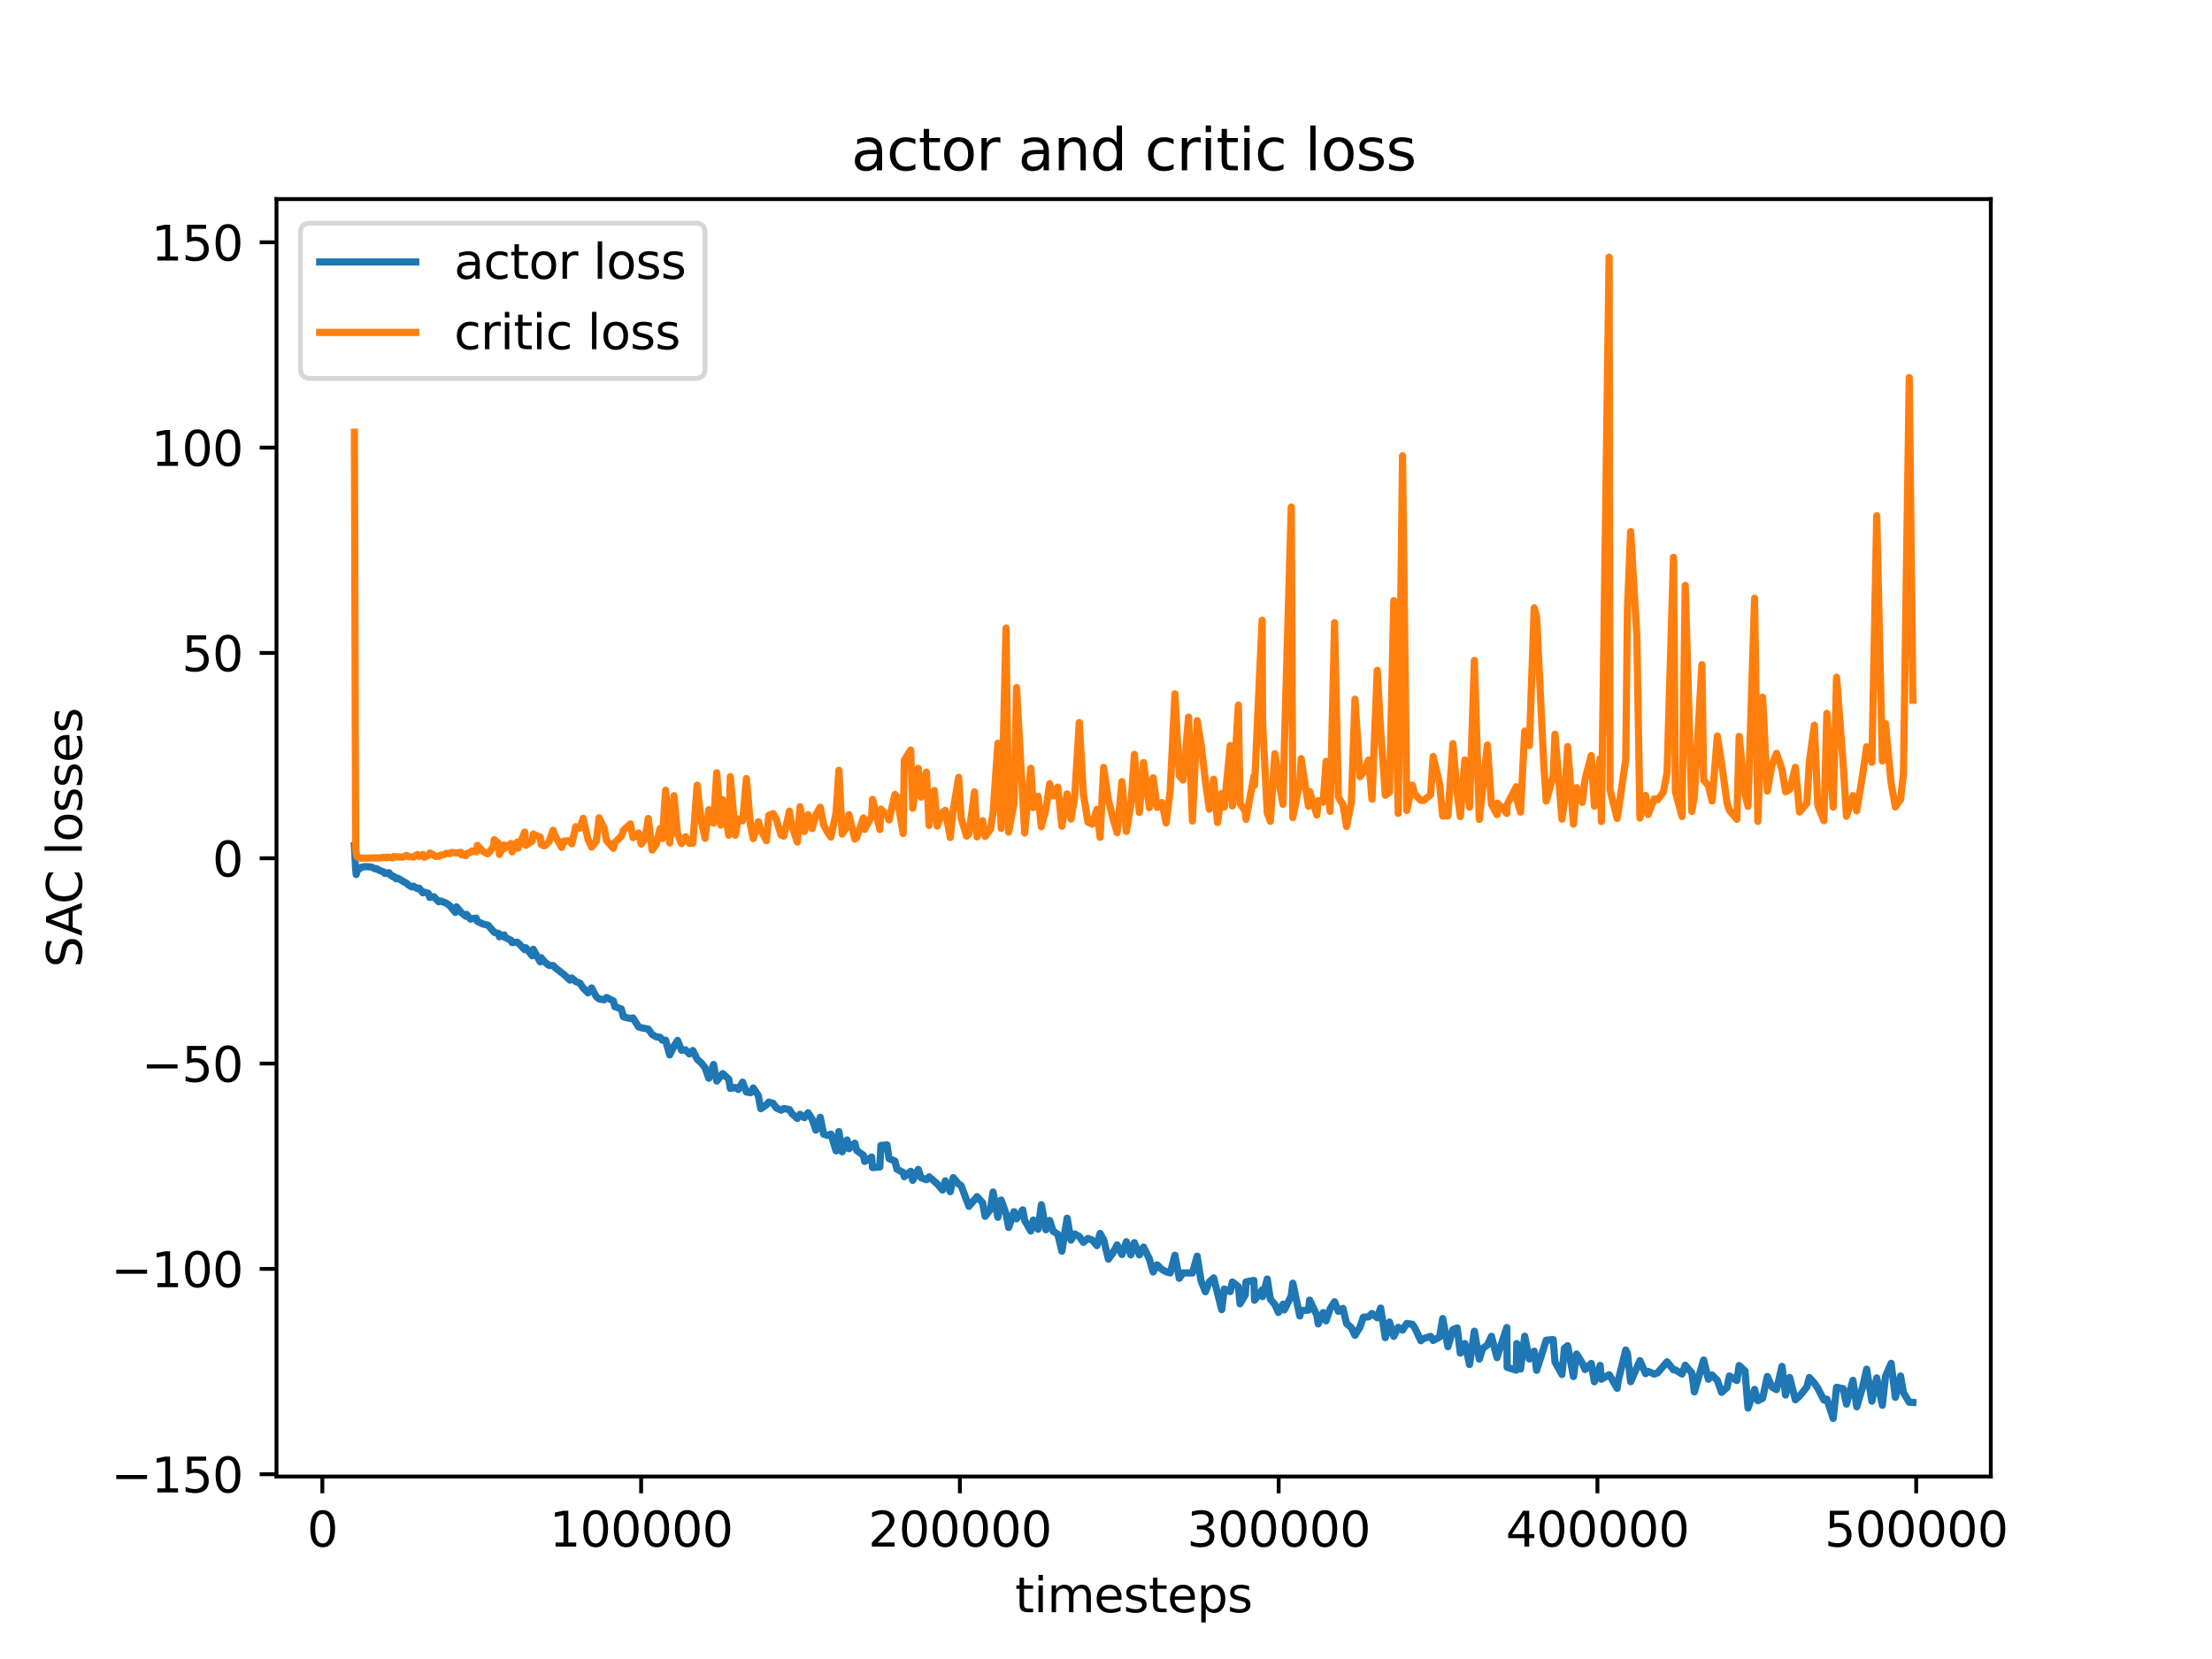 <?xml version="1.0" encoding="utf-8" standalone="no"?>
<!DOCTYPE svg PUBLIC "-//W3C//DTD SVG 1.1//EN"
  "http://www.w3.org/Graphics/SVG/1.1/DTD/svg11.dtd">
<svg xmlns:xlink="http://www.w3.org/1999/xlink" width="460.8pt" height="345.6pt" viewBox="0 0 460.8 345.6" xmlns="http://www.w3.org/2000/svg" version="1.1">
 <defs>
  <style type="text/css">*{stroke-linejoin: round; stroke-linecap: butt}</style>
 </defs>
 <g id="figure_1">
  <g id="patch_1">
   <path d="M 0 345.6 
L 460.8 345.6 
L 460.8 0 
L 0 0 
z
" style="fill: #ffffff"/>
  </g>
  <g id="axes_1">
   <g id="patch_2">
    <path d="M 57.6 307.584 
L 414.72 307.584 
L 414.72 41.472 
L 57.6 41.472 
z
" style="fill: #ffffff"/>
   </g>
   <g id="matplotlib.axis_1">
    <g id="xtick_1">
     <g id="line2d_1">
      <defs>
       <path id="m137010ecaa" d="M 0 0 
L 0 3.5 
" style="stroke: #000000; stroke-width: 0.8"/>
      </defs>
      <g>
       <use xlink:href="#m137010ecaa" x="67.152" y="307.584" style="stroke: #000000; stroke-width: 0.8"/>
      </g>
     </g>
     <g id="text_1">
      <!-- 0 -->
      <g transform="translate(63.971 322.182) scale(0.1 -0.1)">
       <defs>
        <path id="DejaVuSans-30" d="M 2034 4250 
Q 1547 4250 1301 3770 
Q 1056 3291 1056 2328 
Q 1056 1369 1301 889 
Q 1547 409 2034 409 
Q 2525 409 2770 889 
Q 3016 1369 3016 2328 
Q 3016 3291 2770 3770 
Q 2525 4250 2034 4250 
z
M 2034 4750 
Q 2819 4750 3233 4129 
Q 3647 3509 3647 2328 
Q 3647 1150 3233 529 
Q 2819 -91 2034 -91 
Q 1250 -91 836 529 
Q 422 1150 422 2328 
Q 422 3509 836 4129 
Q 1250 4750 2034 4750 
z
" transform="scale(0.016)"/>
       </defs>
       <use xlink:href="#DejaVuSans-30"/>
      </g>
     </g>
    </g>
    <g id="xtick_2">
     <g id="line2d_2">
      <g>
       <use xlink:href="#m137010ecaa" x="133.557" y="307.584" style="stroke: #000000; stroke-width: 0.8"/>
      </g>
     </g>
     <g id="text_2">
      <!-- 100000 -->
      <g transform="translate(114.47 322.182) scale(0.1 -0.1)">
       <defs>
        <path id="DejaVuSans-31" d="M 794 531 
L 1825 531 
L 1825 4091 
L 703 3866 
L 703 4441 
L 1819 4666 
L 2450 4666 
L 2450 531 
L 3481 531 
L 3481 0 
L 794 0 
L 794 531 
z
" transform="scale(0.016)"/>
       </defs>
       <use xlink:href="#DejaVuSans-31"/>
       <use xlink:href="#DejaVuSans-30" x="63.623"/>
       <use xlink:href="#DejaVuSans-30" x="127.246"/>
       <use xlink:href="#DejaVuSans-30" x="190.869"/>
       <use xlink:href="#DejaVuSans-30" x="254.492"/>
       <use xlink:href="#DejaVuSans-30" x="318.115"/>
      </g>
     </g>
    </g>
    <g id="xtick_3">
     <g id="line2d_3">
      <g>
       <use xlink:href="#m137010ecaa" x="199.963" y="307.584" style="stroke: #000000; stroke-width: 0.8"/>
      </g>
     </g>
     <g id="text_3">
      <!-- 200000 -->
      <g transform="translate(180.875 322.182) scale(0.1 -0.1)">
       <defs>
        <path id="DejaVuSans-32" d="M 1228 531 
L 3431 531 
L 3431 0 
L 469 0 
L 469 531 
Q 828 903 1448 1529 
Q 2069 2156 2228 2338 
Q 2531 2678 2651 2914 
Q 2772 3150 2772 3378 
Q 2772 3750 2511 3984 
Q 2250 4219 1831 4219 
Q 1534 4219 1204 4116 
Q 875 4013 500 3803 
L 500 4441 
Q 881 4594 1212 4672 
Q 1544 4750 1819 4750 
Q 2544 4750 2975 4387 
Q 3406 4025 3406 3419 
Q 3406 3131 3298 2873 
Q 3191 2616 2906 2266 
Q 2828 2175 2409 1742 
Q 1991 1309 1228 531 
z
" transform="scale(0.016)"/>
       </defs>
       <use xlink:href="#DejaVuSans-32"/>
       <use xlink:href="#DejaVuSans-30" x="63.623"/>
       <use xlink:href="#DejaVuSans-30" x="127.246"/>
       <use xlink:href="#DejaVuSans-30" x="190.869"/>
       <use xlink:href="#DejaVuSans-30" x="254.492"/>
       <use xlink:href="#DejaVuSans-30" x="318.115"/>
      </g>
     </g>
    </g>
    <g id="xtick_4">
     <g id="line2d_4">
      <g>
       <use xlink:href="#m137010ecaa" x="266.368" y="307.584" style="stroke: #000000; stroke-width: 0.8"/>
      </g>
     </g>
     <g id="text_4">
      <!-- 300000 -->
      <g transform="translate(247.28 322.182) scale(0.1 -0.1)">
       <defs>
        <path id="DejaVuSans-33" d="M 2597 2516 
Q 3050 2419 3304 2112 
Q 3559 1806 3559 1356 
Q 3559 666 3084 287 
Q 2609 -91 1734 -91 
Q 1441 -91 1130 -33 
Q 819 25 488 141 
L 488 750 
Q 750 597 1062 519 
Q 1375 441 1716 441 
Q 2309 441 2620 675 
Q 2931 909 2931 1356 
Q 2931 1769 2642 2001 
Q 2353 2234 1838 2234 
L 1294 2234 
L 1294 2753 
L 1863 2753 
Q 2328 2753 2575 2939 
Q 2822 3125 2822 3475 
Q 2822 3834 2567 4026 
Q 2313 4219 1838 4219 
Q 1578 4219 1281 4162 
Q 984 4106 628 3988 
L 628 4550 
Q 988 4650 1302 4700 
Q 1616 4750 1894 4750 
Q 2613 4750 3031 4423 
Q 3450 4097 3450 3541 
Q 3450 3153 3228 2886 
Q 3006 2619 2597 2516 
z
" transform="scale(0.016)"/>
       </defs>
       <use xlink:href="#DejaVuSans-33"/>
       <use xlink:href="#DejaVuSans-30" x="63.623"/>
       <use xlink:href="#DejaVuSans-30" x="127.246"/>
       <use xlink:href="#DejaVuSans-30" x="190.869"/>
       <use xlink:href="#DejaVuSans-30" x="254.492"/>
       <use xlink:href="#DejaVuSans-30" x="318.115"/>
      </g>
     </g>
    </g>
    <g id="xtick_5">
     <g id="line2d_5">
      <g>
       <use xlink:href="#m137010ecaa" x="332.773" y="307.584" style="stroke: #000000; stroke-width: 0.8"/>
      </g>
     </g>
     <g id="text_5">
      <!-- 400000 -->
      <g transform="translate(313.685 322.182) scale(0.1 -0.1)">
       <defs>
        <path id="DejaVuSans-34" d="M 2419 4116 
L 825 1625 
L 2419 1625 
L 2419 4116 
z
M 2253 4666 
L 3047 4666 
L 3047 1625 
L 3713 1625 
L 3713 1100 
L 3047 1100 
L 3047 0 
L 2419 0 
L 2419 1100 
L 313 1100 
L 313 1709 
L 2253 4666 
z
" transform="scale(0.016)"/>
       </defs>
       <use xlink:href="#DejaVuSans-34"/>
       <use xlink:href="#DejaVuSans-30" x="63.623"/>
       <use xlink:href="#DejaVuSans-30" x="127.246"/>
       <use xlink:href="#DejaVuSans-30" x="190.869"/>
       <use xlink:href="#DejaVuSans-30" x="254.492"/>
       <use xlink:href="#DejaVuSans-30" x="318.115"/>
      </g>
     </g>
    </g>
    <g id="xtick_6">
     <g id="line2d_6">
      <g>
       <use xlink:href="#m137010ecaa" x="399.178" y="307.584" style="stroke: #000000; stroke-width: 0.8"/>
      </g>
     </g>
     <g id="text_6">
      <!-- 500000 -->
      <g transform="translate(380.09 322.182) scale(0.1 -0.1)">
       <defs>
        <path id="DejaVuSans-35" d="M 691 4666 
L 3169 4666 
L 3169 4134 
L 1269 4134 
L 1269 2991 
Q 1406 3038 1543 3061 
Q 1681 3084 1819 3084 
Q 2600 3084 3056 2656 
Q 3513 2228 3513 1497 
Q 3513 744 3044 326 
Q 2575 -91 1722 -91 
Q 1428 -91 1123 -41 
Q 819 9 494 109 
L 494 744 
Q 775 591 1075 516 
Q 1375 441 1709 441 
Q 2250 441 2565 725 
Q 2881 1009 2881 1497 
Q 2881 1984 2565 2268 
Q 2250 2553 1709 2553 
Q 1456 2553 1204 2497 
Q 953 2441 691 2322 
L 691 4666 
z
" transform="scale(0.016)"/>
       </defs>
       <use xlink:href="#DejaVuSans-35"/>
       <use xlink:href="#DejaVuSans-30" x="63.623"/>
       <use xlink:href="#DejaVuSans-30" x="127.246"/>
       <use xlink:href="#DejaVuSans-30" x="190.869"/>
       <use xlink:href="#DejaVuSans-30" x="254.492"/>
       <use xlink:href="#DejaVuSans-30" x="318.115"/>
      </g>
     </g>
    </g>
    <g id="text_7">
     <!-- timesteps -->
     <g transform="translate(211.444 335.861) scale(0.1 -0.1)">
      <defs>
       <path id="DejaVuSans-74" d="M 1172 4494 
L 1172 3500 
L 2356 3500 
L 2356 3053 
L 1172 3053 
L 1172 1153 
Q 1172 725 1289 603 
Q 1406 481 1766 481 
L 2356 481 
L 2356 0 
L 1766 0 
Q 1100 0 847 248 
Q 594 497 594 1153 
L 594 3053 
L 172 3053 
L 172 3500 
L 594 3500 
L 594 4494 
L 1172 4494 
z
" transform="scale(0.016)"/>
       <path id="DejaVuSans-69" d="M 603 3500 
L 1178 3500 
L 1178 0 
L 603 0 
L 603 3500 
z
M 603 4863 
L 1178 4863 
L 1178 4134 
L 603 4134 
L 603 4863 
z
" transform="scale(0.016)"/>
       <path id="DejaVuSans-6d" d="M 3328 2828 
Q 3544 3216 3844 3400 
Q 4144 3584 4550 3584 
Q 5097 3584 5394 3201 
Q 5691 2819 5691 2113 
L 5691 0 
L 5113 0 
L 5113 2094 
Q 5113 2597 4934 2840 
Q 4756 3084 4391 3084 
Q 3944 3084 3684 2787 
Q 3425 2491 3425 1978 
L 3425 0 
L 2847 0 
L 2847 2094 
Q 2847 2600 2669 2842 
Q 2491 3084 2119 3084 
Q 1678 3084 1418 2786 
Q 1159 2488 1159 1978 
L 1159 0 
L 581 0 
L 581 3500 
L 1159 3500 
L 1159 2956 
Q 1356 3278 1631 3431 
Q 1906 3584 2284 3584 
Q 2666 3584 2933 3390 
Q 3200 3197 3328 2828 
z
" transform="scale(0.016)"/>
       <path id="DejaVuSans-65" d="M 3597 1894 
L 3597 1613 
L 953 1613 
Q 991 1019 1311 708 
Q 1631 397 2203 397 
Q 2534 397 2845 478 
Q 3156 559 3463 722 
L 3463 178 
Q 3153 47 2828 -22 
Q 2503 -91 2169 -91 
Q 1331 -91 842 396 
Q 353 884 353 1716 
Q 353 2575 817 3079 
Q 1281 3584 2069 3584 
Q 2775 3584 3186 3129 
Q 3597 2675 3597 1894 
z
M 3022 2063 
Q 3016 2534 2758 2815 
Q 2500 3097 2075 3097 
Q 1594 3097 1305 2825 
Q 1016 2553 972 2059 
L 3022 2063 
z
" transform="scale(0.016)"/>
       <path id="DejaVuSans-73" d="M 2834 3397 
L 2834 2853 
Q 2591 2978 2328 3040 
Q 2066 3103 1784 3103 
Q 1356 3103 1142 2972 
Q 928 2841 928 2578 
Q 928 2378 1081 2264 
Q 1234 2150 1697 2047 
L 1894 2003 
Q 2506 1872 2764 1633 
Q 3022 1394 3022 966 
Q 3022 478 2636 193 
Q 2250 -91 1575 -91 
Q 1294 -91 989 -36 
Q 684 19 347 128 
L 347 722 
Q 666 556 975 473 
Q 1284 391 1588 391 
Q 1994 391 2212 530 
Q 2431 669 2431 922 
Q 2431 1156 2273 1281 
Q 2116 1406 1581 1522 
L 1381 1569 
Q 847 1681 609 1914 
Q 372 2147 372 2553 
Q 372 3047 722 3315 
Q 1072 3584 1716 3584 
Q 2034 3584 2315 3537 
Q 2597 3491 2834 3397 
z
" transform="scale(0.016)"/>
       <path id="DejaVuSans-70" d="M 1159 525 
L 1159 -1331 
L 581 -1331 
L 581 3500 
L 1159 3500 
L 1159 2969 
Q 1341 3281 1617 3432 
Q 1894 3584 2278 3584 
Q 2916 3584 3314 3078 
Q 3713 2572 3713 1747 
Q 3713 922 3314 415 
Q 2916 -91 2278 -91 
Q 1894 -91 1617 61 
Q 1341 213 1159 525 
z
M 3116 1747 
Q 3116 2381 2855 2742 
Q 2594 3103 2138 3103 
Q 1681 3103 1420 2742 
Q 1159 2381 1159 1747 
Q 1159 1113 1420 752 
Q 1681 391 2138 391 
Q 2594 391 2855 752 
Q 3116 1113 3116 1747 
z
" transform="scale(0.016)"/>
      </defs>
      <use xlink:href="#DejaVuSans-74"/>
      <use xlink:href="#DejaVuSans-69" x="39.209"/>
      <use xlink:href="#DejaVuSans-6d" x="66.992"/>
      <use xlink:href="#DejaVuSans-65" x="164.404"/>
      <use xlink:href="#DejaVuSans-73" x="225.928"/>
      <use xlink:href="#DejaVuSans-74" x="278.027"/>
      <use xlink:href="#DejaVuSans-65" x="317.236"/>
      <use xlink:href="#DejaVuSans-70" x="378.76"/>
      <use xlink:href="#DejaVuSans-73" x="442.236"/>
     </g>
    </g>
   </g>
   <g id="matplotlib.axis_2">
    <g id="ytick_1">
     <g id="line2d_7">
      <defs>
       <path id="ma98107d00c" d="M 0 0 
L -3.5 0 
" style="stroke: #000000; stroke-width: 0.8"/>
      </defs>
      <g>
       <use xlink:href="#ma98107d00c" x="57.6" y="307.104" style="stroke: #000000; stroke-width: 0.8"/>
      </g>
     </g>
     <g id="text_8">
      <!-- −150 -->
      <g transform="translate(23.133 310.904) scale(0.1 -0.1)">
       <defs>
        <path id="DejaVuSans-2212" d="M 678 2272 
L 4684 2272 
L 4684 1741 
L 678 1741 
L 678 2272 
z
" transform="scale(0.016)"/>
       </defs>
       <use xlink:href="#DejaVuSans-2212"/>
       <use xlink:href="#DejaVuSans-31" x="83.789"/>
       <use xlink:href="#DejaVuSans-35" x="147.412"/>
       <use xlink:href="#DejaVuSans-30" x="211.035"/>
      </g>
     </g>
    </g>
    <g id="ytick_2">
     <g id="line2d_8">
      <g>
       <use xlink:href="#ma98107d00c" x="57.6" y="264.333" style="stroke: #000000; stroke-width: 0.8"/>
      </g>
     </g>
     <g id="text_9">
      <!-- −100 -->
      <g transform="translate(23.133 268.132) scale(0.1 -0.1)">
       <use xlink:href="#DejaVuSans-2212"/>
       <use xlink:href="#DejaVuSans-31" x="83.789"/>
       <use xlink:href="#DejaVuSans-30" x="147.412"/>
       <use xlink:href="#DejaVuSans-30" x="211.035"/>
      </g>
     </g>
    </g>
    <g id="ytick_3">
     <g id="line2d_9">
      <g>
       <use xlink:href="#ma98107d00c" x="57.6" y="221.562" style="stroke: #000000; stroke-width: 0.8"/>
      </g>
     </g>
     <g id="text_10">
      <!-- −50 -->
      <g transform="translate(29.495 225.361) scale(0.1 -0.1)">
       <use xlink:href="#DejaVuSans-2212"/>
       <use xlink:href="#DejaVuSans-35" x="83.789"/>
       <use xlink:href="#DejaVuSans-30" x="147.412"/>
      </g>
     </g>
    </g>
    <g id="ytick_4">
     <g id="line2d_10">
      <g>
       <use xlink:href="#ma98107d00c" x="57.6" y="178.791" style="stroke: #000000; stroke-width: 0.8"/>
      </g>
     </g>
     <g id="text_11">
      <!-- 0 -->
      <g transform="translate(44.237 182.59) scale(0.1 -0.1)">
       <use xlink:href="#DejaVuSans-30"/>
      </g>
     </g>
    </g>
    <g id="ytick_5">
     <g id="line2d_11">
      <g>
       <use xlink:href="#ma98107d00c" x="57.6" y="136.02" style="stroke: #000000; stroke-width: 0.8"/>
      </g>
     </g>
     <g id="text_12">
      <!-- 50 -->
      <g transform="translate(37.875 139.819) scale(0.1 -0.1)">
       <use xlink:href="#DejaVuSans-35"/>
       <use xlink:href="#DejaVuSans-30" x="63.623"/>
      </g>
     </g>
    </g>
    <g id="ytick_6">
     <g id="line2d_12">
      <g>
       <use xlink:href="#ma98107d00c" x="57.6" y="93.248" style="stroke: #000000; stroke-width: 0.8"/>
      </g>
     </g>
     <g id="text_13">
      <!-- 100 -->
      <g transform="translate(31.512 97.048) scale(0.1 -0.1)">
       <use xlink:href="#DejaVuSans-31"/>
       <use xlink:href="#DejaVuSans-30" x="63.623"/>
       <use xlink:href="#DejaVuSans-30" x="127.246"/>
      </g>
     </g>
    </g>
    <g id="ytick_7">
     <g id="line2d_13">
      <g>
       <use xlink:href="#ma98107d00c" x="57.6" y="50.477" style="stroke: #000000; stroke-width: 0.8"/>
      </g>
     </g>
     <g id="text_14">
      <!-- 150 -->
      <g transform="translate(31.512 54.277) scale(0.1 -0.1)">
       <use xlink:href="#DejaVuSans-31"/>
       <use xlink:href="#DejaVuSans-35" x="63.623"/>
       <use xlink:href="#DejaVuSans-30" x="127.246"/>
      </g>
     </g>
    </g>
    <g id="text_15">
     <!-- SAC losses -->
     <g transform="translate(17.053 201.548) rotate(-90) scale(0.1 -0.1)">
      <defs>
       <path id="DejaVuSans-53" d="M 3425 4513 
L 3425 3897 
Q 3066 4069 2747 4153 
Q 2428 4238 2131 4238 
Q 1616 4238 1336 4038 
Q 1056 3838 1056 3469 
Q 1056 3159 1242 3001 
Q 1428 2844 1947 2747 
L 2328 2669 
Q 3034 2534 3370 2195 
Q 3706 1856 3706 1288 
Q 3706 609 3251 259 
Q 2797 -91 1919 -91 
Q 1588 -91 1214 -16 
Q 841 59 441 206 
L 441 856 
Q 825 641 1194 531 
Q 1563 422 1919 422 
Q 2459 422 2753 634 
Q 3047 847 3047 1241 
Q 3047 1584 2836 1778 
Q 2625 1972 2144 2069 
L 1759 2144 
Q 1053 2284 737 2584 
Q 422 2884 422 3419 
Q 422 4038 858 4394 
Q 1294 4750 2059 4750 
Q 2388 4750 2728 4690 
Q 3069 4631 3425 4513 
z
" transform="scale(0.016)"/>
       <path id="DejaVuSans-41" d="M 2188 4044 
L 1331 1722 
L 3047 1722 
L 2188 4044 
z
M 1831 4666 
L 2547 4666 
L 4325 0 
L 3669 0 
L 3244 1197 
L 1141 1197 
L 716 0 
L 50 0 
L 1831 4666 
z
" transform="scale(0.016)"/>
       <path id="DejaVuSans-43" d="M 4122 4306 
L 4122 3641 
Q 3803 3938 3442 4084 
Q 3081 4231 2675 4231 
Q 1875 4231 1450 3742 
Q 1025 3253 1025 2328 
Q 1025 1406 1450 917 
Q 1875 428 2675 428 
Q 3081 428 3442 575 
Q 3803 722 4122 1019 
L 4122 359 
Q 3791 134 3420 21 
Q 3050 -91 2638 -91 
Q 1578 -91 968 557 
Q 359 1206 359 2328 
Q 359 3453 968 4101 
Q 1578 4750 2638 4750 
Q 3056 4750 3426 4639 
Q 3797 4528 4122 4306 
z
" transform="scale(0.016)"/>
       <path id="DejaVuSans-20" transform="scale(0.016)"/>
       <path id="DejaVuSans-6c" d="M 603 4863 
L 1178 4863 
L 1178 0 
L 603 0 
L 603 4863 
z
" transform="scale(0.016)"/>
       <path id="DejaVuSans-6f" d="M 1959 3097 
Q 1497 3097 1228 2736 
Q 959 2375 959 1747 
Q 959 1119 1226 758 
Q 1494 397 1959 397 
Q 2419 397 2687 759 
Q 2956 1122 2956 1747 
Q 2956 2369 2687 2733 
Q 2419 3097 1959 3097 
z
M 1959 3584 
Q 2709 3584 3137 3096 
Q 3566 2609 3566 1747 
Q 3566 888 3137 398 
Q 2709 -91 1959 -91 
Q 1206 -91 779 398 
Q 353 888 353 1747 
Q 353 2609 779 3096 
Q 1206 3584 1959 3584 
z
" transform="scale(0.016)"/>
      </defs>
      <use xlink:href="#DejaVuSans-53"/>
      <use xlink:href="#DejaVuSans-41" x="65.352"/>
      <use xlink:href="#DejaVuSans-43" x="132.01"/>
      <use xlink:href="#DejaVuSans-20" x="201.834"/>
      <use xlink:href="#DejaVuSans-6c" x="233.621"/>
      <use xlink:href="#DejaVuSans-6f" x="261.404"/>
      <use xlink:href="#DejaVuSans-73" x="322.586"/>
      <use xlink:href="#DejaVuSans-73" x="374.686"/>
      <use xlink:href="#DejaVuSans-65" x="426.785"/>
      <use xlink:href="#DejaVuSans-73" x="488.309"/>
     </g>
    </g>
   </g>
   <g id="line2d_14">
    <path d="M 73.833 176.176 
L 74.085 180.942 
L 74.205 182.18 
L 74.377 181.441 
L 75.148 180.73 
L 76.011 180.524 
L 77.273 180.589 
L 78.229 181.028 
L 78.441 180.957 
L 78.919 181.269 
L 79.225 181.393 
L 79.809 181.584 
L 80.154 181.939 
L 80.526 181.822 
L 80.819 182.022 
L 81.004 181.799 
L 81.403 182.326 
L 81.629 182.383 
L 81.828 182.616 
L 82.014 182.589 
L 82.505 183.066 
L 82.625 182.896 
L 82.93 182.965 
L 83.979 183.61 
L 84.67 183.973 
L 85.015 184.302 
L 85.786 184.771 
L 86.158 184.607 
L 86.928 185.102 
L 87.313 185.019 
L 88.083 185.985 
L 88.402 185.841 
L 89.225 186.094 
L 89.518 186.946 
L 90.381 186.792 
L 91.377 187.853 
L 91.842 187.698 
L 92.984 188.153 
L 93.701 188.665 
L 94.857 190.076 
L 95.096 188.906 
L 96.132 190.151 
L 97.035 190.862 
L 97.181 190.489 
L 98.017 191.485 
L 98.323 191.382 
L 99.199 191.258 
L 99.452 191.948 
L 100.581 192.476 
L 101.696 192.75 
L 102.958 194.228 
L 103.928 194.487 
L 104.034 195.145 
L 105.03 194.763 
L 105.056 195.191 
L 106.451 195.877 
L 106.677 196.354 
L 107.752 196.282 
L 107.952 196.409 
L 109.306 197.838 
L 109.532 197.423 
L 110.86 199.102 
L 111.086 197.756 
L 112.534 200.375 
L 112.733 199.507 
L 113.397 200.327 
L 114.366 201.111 
L 115.216 201.14 
L 115.774 201.681 
L 117.501 203.019 
L 118.723 204.169 
L 119.108 203.718 
L 119.944 204.481 
L 120.808 204.817 
L 121.472 205.812 
L 122.494 206.824 
L 123.238 205.799 
L 124.221 207.632 
L 124.805 208.1 
L 125.841 208.275 
L 126.346 207.801 
L 127.78 208.502 
L 128.086 209.699 
L 129.427 210.18 
L 129.879 211.822 
L 131.326 212.181 
L 131.858 212.056 
L 133.026 213.911 
L 133.571 214.094 
L 135.045 214.376 
L 135.855 215.502 
L 136.705 215.994 
L 137.502 216.081 
L 137.993 216.695 
L 138.657 216.682 
L 139.507 219.759 
L 140.397 217.943 
L 141.154 216.735 
L 141.978 218.784 
L 142.814 218.699 
L 143.624 219.557 
L 144.328 218.838 
L 145.231 220.66 
L 146.002 221.329 
L 146.878 222.432 
L 147.662 224.626 
L 148.645 221.748 
L 149.309 225.208 
L 150.544 223.648 
L 151.819 224.814 
L 152.138 226.736 
L 153.174 226.539 
L 153.811 226.958 
L 154.701 225.431 
L 155.484 227.485 
L 156.334 227.634 
L 156.919 226.642 
L 157.968 228.234 
L 158.486 230.962 
L 159.668 230.157 
L 160.146 229.588 
L 161.062 229.854 
L 161.713 230.802 
L 162.723 231.282 
L 163.28 230.926 
L 164.449 231.151 
L 164.98 232.001 
L 166.096 232.997 
L 166.667 232.123 
L 167.557 232.836 
L 168.34 231.81 
L 169.19 233.154 
L 169.961 235.424 
L 170.877 232.743 
L 171.581 236.265 
L 172.404 236.529 
L 173.095 236.26 
L 174.158 239.739 
L 174.755 235.725 
L 175.433 239.941 
L 176.455 237.478 
L 176.854 239.313 
L 178.075 238.144 
L 178.474 239.668 
L 179.855 240.651 
L 180.121 241.946 
L 181.582 241.038 
L 181.768 243.227 
L 183.282 243.095 
L 183.507 238.62 
L 184.769 238.5 
L 185.207 241.356 
L 186.429 241.872 
L 186.854 243.572 
L 188.142 244.243 
L 188.382 245.133 
L 189.71 244.006 
L 190.135 245.887 
L 191.29 243.605 
L 191.861 245.333 
L 192.99 245.753 
L 193.548 245.146 
L 195.235 246.61 
L 196.337 247.907 
L 196.921 245.988 
L 197.957 248.25 
L 198.581 245.318 
L 199.71 246.675 
L 200.215 246.968 
L 201.848 251.302 
L 203.535 249.278 
L 204.691 250.564 
L 205.222 253.381 
L 206.324 251.94 
L 206.869 248.317 
L 207.878 253.591 
L 208.569 249.995 
L 209.578 252.852 
L 210.123 255.71 
L 211.238 252.418 
L 211.769 253.903 
L 213.058 252.034 
L 213.456 254.224 
L 214.731 256.443 
L 215.262 254.159 
L 216.245 256.071 
L 216.936 250.962 
L 217.879 256.191 
L 218.662 254.246 
L 219.379 256.478 
L 220.362 257.127 
L 221.212 260.645 
L 222.301 253.773 
L 223.111 258.333 
L 223.882 257.057 
L 224.825 257.584 
L 225.688 258.802 
L 226.644 257.993 
L 227.547 258.334 
L 228.503 259.482 
L 229.168 256.949 
L 229.911 258.256 
L 230.907 262.303 
L 231.797 261.057 
L 232.714 259.35 
L 233.723 261.339 
L 234.639 258.667 
L 235.569 261.408 
L 236.313 258.869 
L 237.349 261.415 
L 238.225 259.792 
L 239.434 262.255 
L 240.217 264.99 
L 241.054 263.487 
L 242.063 264.467 
L 242.927 264.915 
L 243.777 265.174 
L 244.759 261.486 
L 245.663 266.295 
L 246.459 265.168 
L 248.398 265.189 
L 249.395 261.681 
L 250.205 266.835 
L 251.108 269.101 
L 251.918 267.04 
L 252.821 266.204 
L 254.508 272.825 
L 255.039 268.541 
L 256.274 269.051 
L 256.726 267.061 
L 257.974 268.039 
L 258.319 271.605 
L 259.422 269.728 
L 259.568 267.044 
L 261.201 266.739 
L 261.347 270.86 
L 262.915 268.71 
L 263.021 270.102 
L 263.99 266.445 
L 264.641 270.637 
L 265.584 271.771 
L 266.315 273.4 
L 267.271 271.688 
L 267.536 272.889 
L 268.997 269.954 
L 269.316 267.309 
L 270.777 274.142 
L 271.056 273.011 
L 272.583 272.925 
L 272.822 270.838 
L 274.323 273.979 
L 274.602 275.792 
L 275.638 273.442 
L 276.249 275.153 
L 277.085 272.652 
L 278.015 271.172 
L 278.799 273.179 
L 279.755 272.566 
L 280.512 275.711 
L 281.508 276.567 
L 282.265 278.181 
L 283.314 276.462 
L 284.005 274.402 
L 285.107 274.329 
L 285.811 273.623 
L 286.9 274.507 
L 287.617 272.491 
L 288.587 278.658 
L 289.45 275.401 
L 290.353 278.39 
L 291.27 276.499 
L 292.173 277.081 
L 293.063 275.698 
L 294.205 275.875 
L 294.736 276.629 
L 295.998 279.302 
L 296.595 278.83 
L 298.03 278.399 
L 298.548 279.239 
L 299.889 278.533 
L 300.54 274.675 
L 301.629 280.537 
L 302.665 276.982 
L 303.568 276.633 
L 304.205 281.873 
L 305.162 279.886 
L 306.131 284.252 
L 307.14 277.315 
L 308.163 283.121 
L 308.88 280.888 
L 309.85 280.177 
L 310.7 278.377 
L 311.855 282.825 
L 311.948 282.453 
L 313.9 276.547 
L 313.967 284.835 
L 315.866 285.433 
L 315.972 279.889 
L 316.756 285.193 
L 317.619 278.361 
L 318.589 283.092 
L 319.598 281.477 
L 320.103 285.463 
L 322.108 279.19 
L 323.556 279.058 
L 323.928 283.714 
L 325.389 286.338 
L 325.893 280.882 
L 326.571 280.341 
L 327.779 286.759 
L 328.43 282.072 
L 329.612 283.944 
L 330.196 285.304 
L 331.485 284.03 
L 332.135 287.843 
L 333.344 284.438 
L 333.596 287.332 
L 335.203 286.38 
L 335.402 286.639 
L 336.877 289.212 
L 337.116 287.56 
L 338.67 281.236 
L 339.028 281.988 
L 339.692 287.837 
L 341.631 283.447 
L 342.813 286.153 
L 343.331 285.679 
L 344.619 286.247 
L 345.297 285.996 
L 347.276 283.685 
L 348.617 285.375 
L 349.015 285.369 
L 350.397 286.235 
L 351.061 284.404 
L 352.442 286.008 
L 352.96 289.956 
L 354.899 283.318 
L 355.882 287.321 
L 356.652 286.433 
L 357.754 287.558 
L 358.631 290.048 
L 359.773 289.059 
L 360.264 286.634 
L 361.818 287.588 
L 362.296 284.462 
L 363.518 285.598 
L 364.143 293.332 
L 365.51 289.439 
L 366.188 291.799 
L 367.184 291.284 
L 368.167 286.746 
L 369.163 288.965 
L 370.079 289.486 
L 371.221 284.647 
L 371.965 290.605 
L 372.815 286.952 
L 374.01 291.6 
L 374.874 290.83 
L 376.388 288.961 
L 376.919 286.957 
L 377.968 288.163 
L 378.672 289.165 
L 379.947 291.645 
L 380.571 291.479 
L 381.886 295.488 
L 382.59 288.992 
L 383.958 289.286 
L 384.648 292.495 
L 386.003 287.547 
L 386.8 293.058 
L 387.969 289.107 
L 388.859 285.229 
L 389.948 291.891 
L 390.957 287.039 
L 392.126 292.735 
L 392.776 286.752 
L 393.958 284.006 
L 394.835 291.088 
L 395.924 286.642 
L 396.522 290.126 
L 397.73 292.111 
L 398.487 292.154 
L 398.487 292.154 
" clip-path="url(#pf879fcf2a8)" style="fill: none; stroke: #1f77b4; stroke-width: 1.5; stroke-linecap: square"/>
   </g>
   <g id="line2d_15">
    <path d="M 73.833 90.041 
L 74.085 176.349 
L 74.205 177.789 
L 74.377 178.466 
L 74.709 178.72 
L 76.011 178.77 
L 79.464 178.692 
L 79.942 178.612 
L 80.394 178.649 
L 80.526 178.684 
L 80.819 178.538 
L 81.217 178.639 
L 81.828 178.701 
L 82.014 178.447 
L 83.979 178.561 
L 84.67 178.192 
L 85.015 178.429 
L 86.158 178.539 
L 86.928 178 
L 87.313 178.398 
L 88.083 178.015 
L 88.402 178.58 
L 89.225 178.208 
L 89.518 177.708 
L 90.381 178.13 
L 90.66 178.397 
L 91.377 178.385 
L 91.842 178.143 
L 92.546 178.014 
L 92.984 177.758 
L 93.701 177.826 
L 94.1 177.566 
L 95.096 177.689 
L 95.972 177.55 
L 96.132 178.052 
L 97.035 178.247 
L 97.181 177.844 
L 98.017 177.556 
L 98.323 177.252 
L 99.199 177.458 
L 99.452 176.095 
L 100.581 177.339 
L 101.577 177.866 
L 101.696 177.794 
L 102.812 176.377 
L 102.958 174.915 
L 103.928 175.752 
L 104.034 177.982 
L 105.03 176.027 
L 105.056 176.749 
L 106.451 175.703 
L 106.677 177.465 
L 107.752 175.424 
L 107.952 176.682 
L 109.306 173.331 
L 109.532 176.11 
L 110.86 175.201 
L 111.086 173.753 
L 112.534 174.396 
L 112.733 175.938 
L 113.397 176.199 
L 114.366 175.369 
L 115.216 172.963 
L 115.774 174.336 
L 116.996 176.521 
L 117.501 175.198 
L 118.723 175.143 
L 119.108 175.799 
L 119.944 172.219 
L 120.808 172.52 
L 121.472 170.473 
L 122.494 174.86 
L 123.238 176.469 
L 124.221 175.258 
L 124.805 170.363 
L 125.841 172.452 
L 126.346 175.103 
L 127.78 176.719 
L 128.086 175.498 
L 129.427 174.227 
L 129.879 172.962 
L 131.326 171.63 
L 131.858 174.499 
L 133.026 173.535 
L 133.571 175.832 
L 134.341 174.873 
L 135.045 170.514 
L 135.855 177.074 
L 136.705 175.925 
L 137.502 172.61 
L 137.993 174.679 
L 138.657 164.621 
L 139.507 175.608 
L 140.397 165.764 
L 141.154 173.799 
L 141.978 175.729 
L 142.814 174.298 
L 143.624 175.664 
L 144.328 175.656 
L 145.231 163.567 
L 146.002 170.575 
L 146.878 174.649 
L 147.662 168.662 
L 148.645 171.457 
L 149.309 160.982 
L 150.145 171.87 
L 150.544 166.584 
L 151.819 173.979 
L 152.138 161.798 
L 153.174 173.998 
L 153.811 170.613 
L 154.701 170.995 
L 155.484 162.182 
L 156.334 171.849 
L 156.919 174.689 
L 157.968 171.174 
L 158.486 172.834 
L 159.668 175.135 
L 160.146 169.853 
L 161.062 169.484 
L 161.713 170.716 
L 162.723 173.977 
L 163.28 174.176 
L 164.449 168.979 
L 164.98 172.05 
L 166.096 175.415 
L 166.667 168.059 
L 167.557 173.23 
L 168.34 169.71 
L 169.19 172.609 
L 169.961 169.673 
L 170.877 168.158 
L 171.581 171.878 
L 172.404 173.397 
L 173.095 174.382 
L 174.158 169.376 
L 174.755 160.464 
L 175.433 173.743 
L 176.455 172.136 
L 176.854 169.703 
L 178.075 174.808 
L 178.474 174.453 
L 179.855 170.385 
L 180.121 172.783 
L 181.582 170.008 
L 181.768 166.517 
L 183.282 172.81 
L 183.507 168.565 
L 184.769 169.795 
L 185.207 170.818 
L 186.429 165.503 
L 186.854 165.978 
L 188.142 173.639 
L 188.382 158.372 
L 189.71 156.251 
L 190.135 168.379 
L 191.29 160.055 
L 191.861 166.064 
L 192.99 160.849 
L 193.548 171.952 
L 194.65 164.673 
L 195.235 172.093 
L 196.337 169.209 
L 196.921 168.81 
L 197.957 174.465 
L 198.581 168.653 
L 199.71 161.938 
L 200.215 170.392 
L 201.344 174.168 
L 201.848 173.742 
L 203.017 164.959 
L 203.535 174.332 
L 204.691 170.973 
L 205.222 174.248 
L 206.324 172.767 
L 206.869 169.44 
L 207.878 154.828 
L 208.569 172.576 
L 209.578 130.838 
L 210.123 173.336 
L 211.238 167.357 
L 211.769 143.214 
L 213.456 173.53 
L 214.731 160.018 
L 215.262 168.232 
L 216.245 165.881 
L 216.936 172.216 
L 217.879 168.606 
L 218.662 163.266 
L 219.379 165.828 
L 220.362 163.968 
L 221.212 172.131 
L 222.301 165.381 
L 223.111 170.636 
L 223.882 165.878 
L 224.825 150.521 
L 225.688 165.409 
L 226.644 171.272 
L 227.547 171.681 
L 228.503 168.614 
L 229.168 174.439 
L 229.911 159.861 
L 230.907 166.708 
L 231.797 170.312 
L 232.714 173.461 
L 233.723 162.818 
L 234.639 173.203 
L 235.569 167.836 
L 236.313 157.149 
L 237.349 169.255 
L 238.225 158.842 
L 239.434 168.249 
L 240.217 162.037 
L 241.054 168.19 
L 242.063 167.192 
L 242.927 171.448 
L 243.777 164.664 
L 244.759 144.532 
L 245.663 161.574 
L 246.459 162.51 
L 247.602 149.375 
L 248.398 171.034 
L 249.395 150.12 
L 250.205 155.049 
L 251.108 162.716 
L 251.918 168.579 
L 252.821 162.327 
L 253.631 171.343 
L 254.508 165.299 
L 255.039 168.101 
L 256.274 155.317 
L 256.726 167.89 
L 257.974 146.879 
L 258.319 167.41 
L 259.422 169.02 
L 259.568 170.677 
L 261.201 161.751 
L 261.347 163.56 
L 262.915 129.208 
L 263.021 150.477 
L 263.99 169.373 
L 264.641 171.088 
L 265.584 157.02 
L 266.315 162.227 
L 267.271 167.565 
L 267.536 155.968 
L 268.997 105.622 
L 269.316 170.321 
L 270.777 162.873 
L 271.056 158.049 
L 272.583 167.974 
L 272.822 164.887 
L 274.323 169.778 
L 274.602 166.795 
L 275.638 167.117 
L 276.249 158.603 
L 277.085 169.03 
L 278.015 129.717 
L 278.799 166.024 
L 279.755 167.626 
L 280.512 172.188 
L 281.508 167.147 
L 282.265 145.647 
L 283.314 161.796 
L 284.005 160.875 
L 285.107 158.316 
L 285.811 166.504 
L 286.9 139.652 
L 287.617 152.12 
L 288.587 165.67 
L 289.45 165.043 
L 290.353 125.128 
L 291.27 169.454 
L 292.173 94.942 
L 293.063 168.831 
L 294.205 163.552 
L 294.736 165.454 
L 295.998 166.738 
L 296.595 166.745 
L 298.03 165.54 
L 298.548 157.591 
L 299.889 163.227 
L 300.54 169.99 
L 301.629 169.96 
L 302.665 154.912 
L 303.568 165.234 
L 304.205 170.111 
L 305.162 158.302 
L 306.131 168.12 
L 307.14 137.567 
L 308.163 170.69 
L 309.85 155.205 
L 310.7 167.562 
L 311.855 169.692 
L 311.948 167.314 
L 313.9 169.452 
L 313.967 167.573 
L 315.866 163.886 
L 315.972 166.621 
L 316.756 169.186 
L 317.619 152.31 
L 318.589 155.327 
L 319.598 126.635 
L 320.103 128.455 
L 321.617 159.568 
L 322.108 166.862 
L 323.556 161.661 
L 323.928 152.947 
L 325.389 170.659 
L 325.893 166.887 
L 326.571 155.53 
L 327.779 171.671 
L 328.43 164.084 
L 329.612 167.148 
L 330.196 162.327 
L 331.485 157.406 
L 332.135 167.944 
L 333.344 158.003 
L 333.596 171.144 
L 335.203 53.568 
L 335.402 164.555 
L 336.877 170.511 
L 337.116 169.079 
L 338.67 158.189 
L 339.028 126.796 
L 339.692 110.747 
L 340.98 132.246 
L 341.631 170.42 
L 342.813 165.696 
L 343.331 169.678 
L 344.619 166.407 
L 345.297 166.611 
L 346.505 165.037 
L 347.276 161.047 
L 348.617 116.092 
L 349.015 164.926 
L 350.397 170.099 
L 351.061 121.944 
L 352.442 169.021 
L 352.96 165.902 
L 354.54 138.454 
L 354.899 162.52 
L 355.882 163.615 
L 356.652 166.868 
L 357.754 153.326 
L 358.631 158.97 
L 359.773 167.274 
L 360.264 168.83 
L 361.818 170.672 
L 362.296 153.401 
L 363.518 165.455 
L 364.143 167.972 
L 365.51 124.614 
L 366.188 171.109 
L 367.184 145.239 
L 368.167 164.775 
L 369.163 159.232 
L 370.079 156.925 
L 371.221 160.273 
L 371.965 164.942 
L 372.815 164.485 
L 374.01 159.835 
L 374.874 169.16 
L 376.388 167.395 
L 376.919 158.676 
L 377.968 151.066 
L 378.672 167.77 
L 379.947 170.972 
L 380.571 148.608 
L 381.886 168.152 
L 382.59 141.076 
L 383.958 158.992 
L 384.648 170.046 
L 386.003 165.743 
L 386.8 168.89 
L 387.969 161.745 
L 388.859 155.564 
L 389.948 158.805 
L 390.957 107.426 
L 392.126 158.543 
L 392.776 150.725 
L 393.958 163.154 
L 394.835 168.098 
L 395.924 166.512 
L 396.522 161.223 
L 397.73 78.659 
L 398.487 145.88 
L 398.487 145.88 
" clip-path="url(#pf879fcf2a8)" style="fill: none; stroke: #ff7f0e; stroke-width: 1.5; stroke-linecap: square"/>
   </g>
   <g id="patch_3">
    <path d="M 57.6 307.584 
L 57.6 41.472 
" style="fill: none; stroke: #000000; stroke-width: 0.8; stroke-linejoin: miter; stroke-linecap: square"/>
   </g>
   <g id="patch_4">
    <path d="M 414.72 307.584 
L 414.72 41.472 
" style="fill: none; stroke: #000000; stroke-width: 0.8; stroke-linejoin: miter; stroke-linecap: square"/>
   </g>
   <g id="patch_5">
    <path d="M 57.6 307.584 
L 414.72 307.584 
" style="fill: none; stroke: #000000; stroke-width: 0.8; stroke-linejoin: miter; stroke-linecap: square"/>
   </g>
   <g id="patch_6">
    <path d="M 57.6 41.472 
L 414.72 41.472 
" style="fill: none; stroke: #000000; stroke-width: 0.8; stroke-linejoin: miter; stroke-linecap: square"/>
   </g>
   <g id="text_16">
    <!-- actor and critic loss -->
    <g transform="translate(177.345 35.472) scale(0.12 -0.12)">
     <defs>
      <path id="DejaVuSans-61" d="M 2194 1759 
Q 1497 1759 1228 1600 
Q 959 1441 959 1056 
Q 959 750 1161 570 
Q 1363 391 1709 391 
Q 2188 391 2477 730 
Q 2766 1069 2766 1631 
L 2766 1759 
L 2194 1759 
z
M 3341 1997 
L 3341 0 
L 2766 0 
L 2766 531 
Q 2569 213 2275 61 
Q 1981 -91 1556 -91 
Q 1019 -91 701 211 
Q 384 513 384 1019 
Q 384 1609 779 1909 
Q 1175 2209 1959 2209 
L 2766 2209 
L 2766 2266 
Q 2766 2663 2505 2880 
Q 2244 3097 1772 3097 
Q 1472 3097 1187 3025 
Q 903 2953 641 2809 
L 641 3341 
Q 956 3463 1253 3523 
Q 1550 3584 1831 3584 
Q 2591 3584 2966 3190 
Q 3341 2797 3341 1997 
z
" transform="scale(0.016)"/>
      <path id="DejaVuSans-63" d="M 3122 3366 
L 3122 2828 
Q 2878 2963 2633 3030 
Q 2388 3097 2138 3097 
Q 1578 3097 1268 2742 
Q 959 2388 959 1747 
Q 959 1106 1268 751 
Q 1578 397 2138 397 
Q 2388 397 2633 464 
Q 2878 531 3122 666 
L 3122 134 
Q 2881 22 2623 -34 
Q 2366 -91 2075 -91 
Q 1284 -91 818 406 
Q 353 903 353 1747 
Q 353 2603 823 3093 
Q 1294 3584 2113 3584 
Q 2378 3584 2631 3529 
Q 2884 3475 3122 3366 
z
" transform="scale(0.016)"/>
      <path id="DejaVuSans-72" d="M 2631 2963 
Q 2534 3019 2420 3045 
Q 2306 3072 2169 3072 
Q 1681 3072 1420 2755 
Q 1159 2438 1159 1844 
L 1159 0 
L 581 0 
L 581 3500 
L 1159 3500 
L 1159 2956 
Q 1341 3275 1631 3429 
Q 1922 3584 2338 3584 
Q 2397 3584 2469 3576 
Q 2541 3569 2628 3553 
L 2631 2963 
z
" transform="scale(0.016)"/>
      <path id="DejaVuSans-6e" d="M 3513 2113 
L 3513 0 
L 2938 0 
L 2938 2094 
Q 2938 2591 2744 2837 
Q 2550 3084 2163 3084 
Q 1697 3084 1428 2787 
Q 1159 2491 1159 1978 
L 1159 0 
L 581 0 
L 581 3500 
L 1159 3500 
L 1159 2956 
Q 1366 3272 1645 3428 
Q 1925 3584 2291 3584 
Q 2894 3584 3203 3211 
Q 3513 2838 3513 2113 
z
" transform="scale(0.016)"/>
      <path id="DejaVuSans-64" d="M 2906 2969 
L 2906 4863 
L 3481 4863 
L 3481 0 
L 2906 0 
L 2906 525 
Q 2725 213 2448 61 
Q 2172 -91 1784 -91 
Q 1150 -91 751 415 
Q 353 922 353 1747 
Q 353 2572 751 3078 
Q 1150 3584 1784 3584 
Q 2172 3584 2448 3432 
Q 2725 3281 2906 2969 
z
M 947 1747 
Q 947 1113 1208 752 
Q 1469 391 1925 391 
Q 2381 391 2643 752 
Q 2906 1113 2906 1747 
Q 2906 2381 2643 2742 
Q 2381 3103 1925 3103 
Q 1469 3103 1208 2742 
Q 947 2381 947 1747 
z
" transform="scale(0.016)"/>
     </defs>
     <use xlink:href="#DejaVuSans-61"/>
     <use xlink:href="#DejaVuSans-63" x="61.279"/>
     <use xlink:href="#DejaVuSans-74" x="116.26"/>
     <use xlink:href="#DejaVuSans-6f" x="155.469"/>
     <use xlink:href="#DejaVuSans-72" x="216.65"/>
     <use xlink:href="#DejaVuSans-20" x="257.764"/>
     <use xlink:href="#DejaVuSans-61" x="289.551"/>
     <use xlink:href="#DejaVuSans-6e" x="350.83"/>
     <use xlink:href="#DejaVuSans-64" x="414.209"/>
     <use xlink:href="#DejaVuSans-20" x="477.686"/>
     <use xlink:href="#DejaVuSans-63" x="509.473"/>
     <use xlink:href="#DejaVuSans-72" x="564.453"/>
     <use xlink:href="#DejaVuSans-69" x="605.566"/>
     <use xlink:href="#DejaVuSans-74" x="633.35"/>
     <use xlink:href="#DejaVuSans-69" x="672.559"/>
     <use xlink:href="#DejaVuSans-63" x="700.342"/>
     <use xlink:href="#DejaVuSans-20" x="755.322"/>
     <use xlink:href="#DejaVuSans-6c" x="787.109"/>
     <use xlink:href="#DejaVuSans-6f" x="814.893"/>
     <use xlink:href="#DejaVuSans-73" x="876.074"/>
     <use xlink:href="#DejaVuSans-73" x="928.174"/>
    </g>
   </g>
   <g id="legend_1">
    <g id="patch_7">
     <path d="M 64.6 78.828 
L 144.87 78.828 
Q 146.87 78.828 146.87 76.828 
L 146.87 48.472 
Q 146.87 46.472 144.87 46.472 
L 64.6 46.472 
Q 62.6 46.472 62.6 48.472 
L 62.6 76.828 
Q 62.6 78.828 64.6 78.828 
z
" style="fill: #ffffff; opacity: 0.8; stroke: #cccccc; stroke-linejoin: miter"/>
    </g>
    <g id="line2d_16">
     <path d="M 66.6 54.57 
L 76.6 54.57 
L 86.6 54.57 
" style="fill: none; stroke: #1f77b4; stroke-width: 1.5; stroke-linecap: square"/>
    </g>
    <g id="text_17">
     <!-- actor loss -->
     <g transform="translate(94.6 58.07) scale(0.1 -0.1)">
      <use xlink:href="#DejaVuSans-61"/>
      <use xlink:href="#DejaVuSans-63" x="61.279"/>
      <use xlink:href="#DejaVuSans-74" x="116.26"/>
      <use xlink:href="#DejaVuSans-6f" x="155.469"/>
      <use xlink:href="#DejaVuSans-72" x="216.65"/>
      <use xlink:href="#DejaVuSans-20" x="257.764"/>
      <use xlink:href="#DejaVuSans-6c" x="289.551"/>
      <use xlink:href="#DejaVuSans-6f" x="317.334"/>
      <use xlink:href="#DejaVuSans-73" x="378.516"/>
      <use xlink:href="#DejaVuSans-73" x="430.615"/>
     </g>
    </g>
    <g id="line2d_17">
     <path d="M 66.6 69.249 
L 76.6 69.249 
L 86.6 69.249 
" style="fill: none; stroke: #ff7f0e; stroke-width: 1.5; stroke-linecap: square"/>
    </g>
    <g id="text_18">
     <!-- critic loss -->
     <g transform="translate(94.6 72.749) scale(0.1 -0.1)">
      <use xlink:href="#DejaVuSans-63"/>
      <use xlink:href="#DejaVuSans-72" x="54.98"/>
      <use xlink:href="#DejaVuSans-69" x="96.094"/>
      <use xlink:href="#DejaVuSans-74" x="123.877"/>
      <use xlink:href="#DejaVuSans-69" x="163.086"/>
      <use xlink:href="#DejaVuSans-63" x="190.869"/>
      <use xlink:href="#DejaVuSans-20" x="245.85"/>
      <use xlink:href="#DejaVuSans-6c" x="277.637"/>
      <use xlink:href="#DejaVuSans-6f" x="305.42"/>
      <use xlink:href="#DejaVuSans-73" x="366.602"/>
      <use xlink:href="#DejaVuSans-73" x="418.701"/>
     </g>
    </g>
   </g>
  </g>
 </g>
 <defs>
  <clipPath id="pf879fcf2a8">
   <rect x="57.6" y="41.472" width="357.12" height="266.112"/>
  </clipPath>
 </defs>
</svg>
